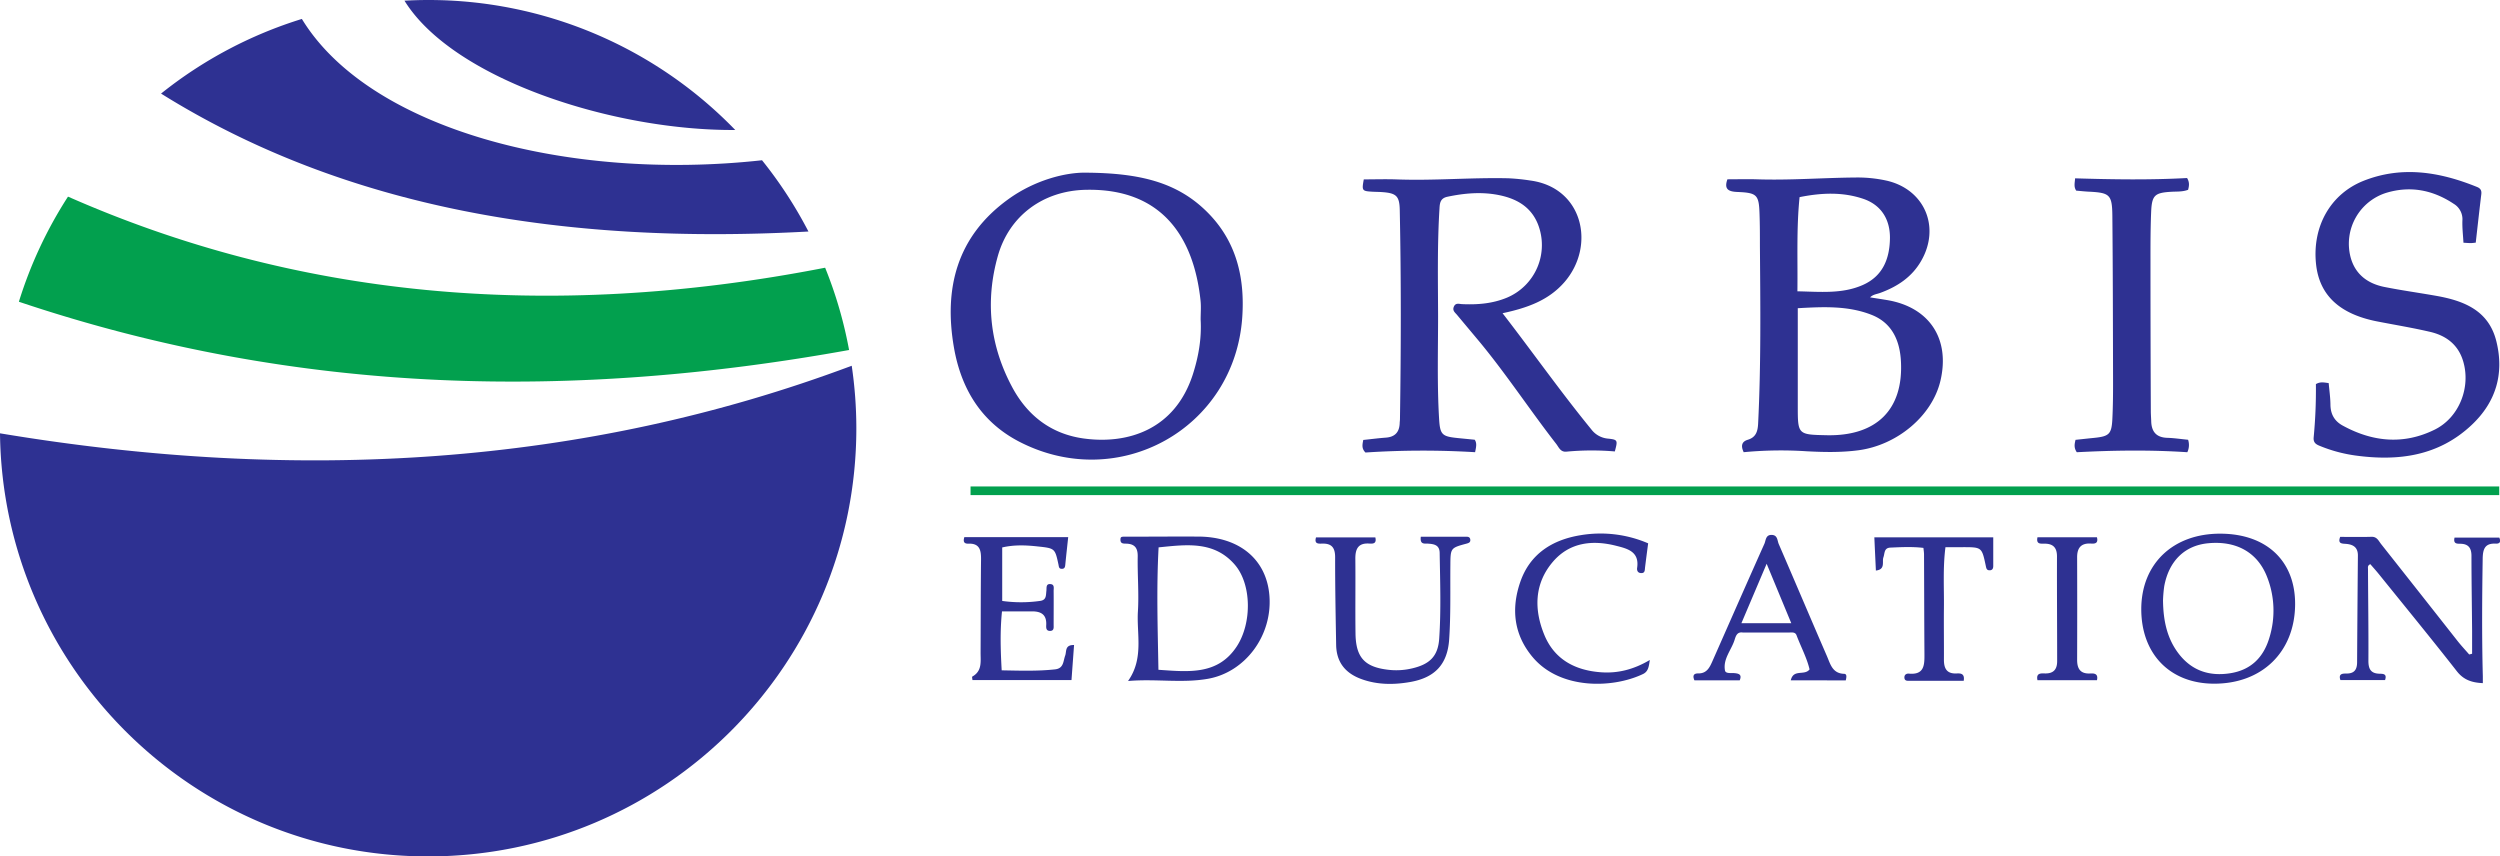 <svg xmlns="http://www.w3.org/2000/svg" viewBox="0 0 1624.91 556.67"><defs><style>.cls-1{fill:#2e3192}.cls-2{fill:#02a04e}</style></defs><g id="Education"><path class="cls-1" d="M1606.78 424.92v-14.83c-.14-16.25-.4-32.51-.42-48.77 0-5-1.86-7.74-7-7.89-2.21-.06-5 .27-4-4h29.1c1 2.34.7 4.05-2.34 3.91-7.27-.35-8.38 3.84-8.47 10-.39 25.42-.58 50.84.1 76.25v4.43c-7-.34-12.37-2-16.83-7.67-16.65-21.28-33.79-42.18-50.76-63.21-1.81-2.24-3.75-4.37-5.53-6.45-1.89.82-1.53 2.12-1.52 3.15.09 19.92.38 39.85.27 59.77 0 5.41 1.73 8.16 7.28 8.29 2.2.05 5 0 3.53 4.13h-29c-1.56-4.46 1.88-4.24 4.09-4.26 5.14 0 6.73-2.79 6.75-7.37q.21-34.69.52-69.39c0-5.37-3.17-7.15-7.82-7.52-2.52-.2-5.44 0-3.7-4.53 6.69 0 13.54.15 20.37-.06 3.56-.11 4.59 2.63 6.2 4.68q24.93 31.51 49.77 63.1c2.37 3 5 5.8 7.51 8.7ZM733.19 442.63c10.38-14.69 5.51-30.38 6.41-45.23.72-11.84-.34-23.78-.13-35.68.1-5.45-1.86-8.14-7.26-8.36-2-.08-4.43.28-3.88-3.53.22-1.07 1.43-1 2.55-1 16 0 32-.15 48-.07 26.83.13 44.5 15 46.21 38.68C827 413.31 809.23 437 785 441.21c-16.86 2.94-33.79-.12-51.81 1.42Zm19.75-7.29c19.62 1.33 38.58 3.56 50.9-15.17 10-15.27 9.65-40.46-1.21-53.08-13.51-15.7-31.58-13.11-49.58-11.32-1.45 26.76-.57 52.73-.11 79.57ZM1439 444.37c-28.53-.08-47.2-19.2-47.25-48.38 0-29.54 20.67-49.28 51.56-49.12 29.94.15 48.56 17.79 48.43 45.88-.15 30.89-21.42 51.7-52.74 51.62Zm-33.11-53.63c.21 13 2.72 24.72 10.59 34.66 8.47 10.68 19.75 14.25 33 12.2 13.42-2.08 21.62-10.16 25.46-22.86a59.69 59.69 0 0 0-1.39-39.69c-6.18-16-20-23.75-38.46-21.94-15.13 1.48-25.42 11.51-28.43 28a85 85 0 0 0-.79 9.63ZM698.1 419.25c-.57 7.75-1.1 15-1.67 22.76h-64.38c0-.67-.41-2.08-.09-2.26 6.52-3.61 5.36-9.81 5.39-15.59.1-20.15.06-40.3.29-60.45.07-5.94-.76-10.63-8.2-10.35-2.94.11-3.52-1.39-2.65-4.24h67.5c-.64 6.07-1.32 12.05-1.9 18-.15 1.55-.5 2.64-2.34 2.6s-1.79-1.42-2.08-2.79c-2.28-10.57-2.31-10.57-13.66-11.78-7.51-.81-15-1.15-22.91.67v34.77a88.64 88.64 0 0 0 24.51 0c4.35-.52 3.85-3.71 4.21-6.6.24-1.86-.5-4.71 2.79-4.34 2.6.29 1.91 2.74 1.92 4.43.07 7.31 0 14.62 0 21.92 0 1.77.41 4.05-2.34 4.07s-2.55-2.31-2.47-4c.29-6.69-3.46-8.76-9.39-8.7-6.35.07-12.7 0-19.37 0-1.32 12.92-.93 25.19-.2 38.32 11.62.2 23.14.63 34.7-.63 5.71-.63 5.24-5.36 6.59-9 .96-2.64-.35-6.99 5.75-6.81ZM855.36 349.29h38.56c1 4.23-1.67 4.15-4 4-7-.44-9 3.32-9 9.68.17 16.25-.11 32.51.11 48.76.21 15.71 6 21.92 21.64 23.64a44.33 44.33 0 0 0 15-.91c11.57-2.67 17-7.86 17.77-19.49 1.24-18.51.59-37.07.29-55.62-.08-5.09-3.55-5.73-7.45-6-2.26-.17-5.48.87-4.81-4.5h29.73c1.27 0 2.25.4 2.43 1.81.23 1.75-.84 2.24-2.35 2.65-10.56 2.84-10.49 2.87-10.59 14.17-.14 16 .3 32.09-.78 48.05-1.09 16.31-9.3 24.92-25.31 27.74-10.63 1.87-21.42 1.9-31.85-1.94s-16.1-11-16.3-22.15c-.33-19-.69-38-.66-57 0-6.06-2.14-9-8.26-8.86-2.47.05-5.47.4-4.17-4.03ZM1163.94 442.19c1.76-7.62 8.87-2.76 12.21-7.11-1.71-7.39-5.61-14.61-8.47-22.18-.83-2.21-3-1.79-4.74-1.79h-29.53a3.85 3.85 0 0 1-.68 0c-3.84-.56-4.57 2.48-5.38 5-2.14 6.56-7.54 12.25-6.18 19.66.41 2.24 4 1.55 6.22 1.75 3.09.29 4.87 1.08 3.36 4.69h-29.42c-1.18-2.66-.86-4.56 2.47-4.51 5.46.08 7.37-3.77 9.16-7.83 11.26-25.48 22.46-51 33.82-76.4 1-2.22.77-5.88 4.72-5.8s3.64 3.65 4.61 5.91c10.52 24.3 20.84 48.69 31.38 73 2.19 5.06 3.53 11.14 11.09 11.38 2.05.07 1.54 2.37 1.09 4.27Zm-32.09-37.14h32.41l-16-38.63ZM1071.24 353.15c-.74 5.61-1.39 10.56-2 15.52-.23 1.74.1 4-2.7 3.81-2.11-.12-2.71-1.74-2.46-3.41 1.6-10.66-6.51-12.51-13.65-14.33-15.35-3.91-30.17-2.28-41 10.27-12.26 14.25-12.48 31.22-5.6 47.81 6.62 15.94 20.16 23 37 24.15 10.91.75 21.13-1.88 31.48-8-.61 4.46-1.06 7.52-4.41 9.12-19.73 9.44-53.84 10.25-71.68-10.92-12.38-14.69-14.1-31.59-8.06-49 6.31-18.21 20.8-27.32 39.15-30.31a78.32 78.32 0 0 1 43.93 5.29ZM1295.54 349.23v18.58c0 1.45-.39 2.78-2.2 2.86-2.19.1-2.33-1.41-2.7-3.13-2.53-11.91-2.57-11.9-15-11.9h-11.16c-1.74 13.5-.84 26.52-1 39.5-.12 11.23.07 22.47 0 33.7 0 5.63 1.84 9.22 8.32 8.88 2.37-.12 5.37-.07 4.54 4.78h-36.06c-1.25 0-2.29-.33-2.46-1.75-.28-2.18 1.28-3.07 2.92-2.92 10.11.93 10.13-5.76 10.08-12.84-.15-21.55-.17-43.09-.27-64.64 0-1.32-.23-2.64-.38-4.24-7.36-.88-14.41-.49-21.44-.19-4.29.18-3.63 3.7-4.6 6.41s1.52 7.83-4.87 8.5c-.34-7.23-.67-14.2-1-21.6ZM1324.3 349.2h38.64c1 3.95-1.29 4.27-3.75 4.1-6.42-.43-9.14 2.63-9.13 8.88q.11 33.35 0 66.7c0 5.66 2 9.15 8.41 8.86 2.29-.1 5.51-.21 4.49 4.35h-38.67c-1.08-4.9 2.56-4.42 5-4.38 5.68.1 7.8-2.93 7.79-8 0-22.69-.18-45.37-.11-68.06 0-5.81-2.6-8.32-8.21-8.29-2.44-.01-5.47.46-4.46-4.16Z"/></g><path class="cls-2" d="M630.82 316.18h993.59v5.62H630.82z" id="Line"/><g id="Orbis"><path class="cls-1" d="M976.61 203.58c19.75 25.55 37.8 51.19 57.66 75.46a15.18 15.18 0 0 0 10.44 6c6.83.71 6.86.91 4.87 8.38a177 177 0 0 0-31.39.13c-3.93.43-5-2.83-6.68-5-16.89-21.68-32-44.72-49.49-65.94-5-6-10-11.94-15-17.94-1.25-1.51-3.16-2.77-2.07-5.32 1.16-2.73 3.42-1.77 5.31-1.68 9.94.46 19.7-.3 29-4.12a37.07 37.07 0 0 0 20.3-47.93c-4.73-11.69-14.51-16.76-26-18.95-10.92-2.07-21.87-1.09-32.74 1.2-4.4.92-5 3.67-5.19 7.45-1.47 23.35-1 46.72-.93 70.09 0 22.22-.67 44.45.65 66.66.62 10.48 1.84 11.6 12.1 12.65 3.65.37 7.29.72 11.06 1.09 1.54 2.26.94 4.69.25 8.1a568.35 568.35 0 0 0-71.26.21c-2.63-2.64-2-5.09-1.43-8.16 4.82-.5 9.73-1.15 14.67-1.51 5.79-.42 8.72-3.41 9-9.15 0-.92.16-1.83.18-2.75.7-45.37.8-90.74-.13-136.11-.19-9.12-2.29-10.95-11.63-11.59-2.06-.14-4.12-.13-6.18-.25-6.73-.4-6.91-.67-5.57-8 7 0 14-.23 21.06 0 24.28.93 48.52-1.28 72.79-.73a133 133 0 0 1 14.33 1.45c34.41 4.56 42.71 42.51 22.2 66.1-10.37 11.89-24.24 16.75-40.18 20.16ZM1215.49 193.28c3.82.61 7.44 1.15 11 1.75 27.54 4.58 41.17 25.23 34.7 52.54-5.41 22.78-28.14 41.82-53.43 45.11-11.21 1.46-22.39 1.23-33.59.63a256.21 256.21 0 0 0-40.83.6c-2.05-4.27-1.17-6.93 2.68-8.09 5.38-1.62 6.45-5.56 6.7-10.52 1.91-38.45 1.47-76.91 1.16-115.38 0-6.87 0-13.74-.24-20.61-.39-12.71-1.54-14-14.37-14.54-5.85-.23-8.82-1.77-6.51-8.23 6.34 0 12.67-.19 19 0 21.53.73 43-1 64.51-1.17a87.46 87.46 0 0 1 19.76 2c24.76 5.52 35.37 30.08 22.7 52.13-6 10.51-15.35 16.68-26.38 20.77-2.25.9-4.87.97-6.86 3.01Zm-47 7v63.5c0 18.71 0 18.71 18.78 19.1 32.32.67 49.94-16.59 48.27-48-.69-13.22-5.56-24.83-18.88-30.16-15.41-6.14-31.66-5.32-48.16-4.4Zm-.25-10.94c14.75.28 29 1.83 42.45-4.08 13-5.72 17.45-16.93 17.7-30.07.25-12.91-6-22.16-17.46-26-13.54-4.55-27.34-3.86-41.27-1.06-2.08 20.39-1.15 40.32-1.41 61.25ZM705.69 112.23c35.25.22 59.55 6.23 79 25.66 19 18.94 24.46 42.65 22.74 68.15C802.58 278.55 727 320.57 662.32 287c-24.66-12.82-37.62-34.44-42.26-60.94-6.77-38.73 1.93-72.51 35.37-96.62 17.5-12.64 37.57-17.44 50.26-17.21Zm74.68 95.49c0-4.12.37-8.28-.06-12.35-4.41-41.51-25.3-73.14-74.78-72-27.38.62-49.59 16.73-57 43.12-8.3 29.5-5.1 58.17 9.35 85.14 9.93 18.54 25.39 30.53 46.72 33.4 28.81 3.87 59.09-6 70.65-41.53 3.75-11.67 5.82-23.5 5.12-35.78ZM1609.14 157.72c-1.13.1-2.22.28-3.32.28-1.36 0-2.71-.13-4.66-.24-.27-4.9-.84-9.63-.69-14.34a11.68 11.68 0 0 0-5.62-10.94c-13.55-9-28.17-11.88-43.85-7.15a34.69 34.69 0 0 0-23.36 41.23c2.84 11.49 11 17.72 22.14 19.95s22.56 3.8 33.83 5.8c18 3.2 34 9.56 38.93 29.51 5.21 21-.19 39.48-16.08 54.42-21.53 20.23-47.65 23.65-75.55 19.82a94.91 94.91 0 0 1-23.12-6.25c-2.52-1-4.26-2.15-4-5.41a326.32 326.32 0 0 0 1.46-34.73c2.79-1.67 5.22-1.1 8.32-.66.4 4.67 1.09 9.38 1.14 14.09.07 6.13 2.65 10.6 7.9 13.48 19.48 10.68 39.62 12.64 59.81 2.69 16-7.88 23.66-27.59 18.51-44.6-3.26-10.79-11.16-16.6-21.55-19-11.34-2.64-22.87-4.52-34.31-6.76-24.5-4.79-37.6-17.1-39.73-37.31-2.55-24.23 9.26-45.6 31.15-54.18 24.91-9.77 49.42-5.66 73.46 4.09 2.26.92 3.11 2.25 2.81 4.72-1.26 10.37-2.4 20.77-3.62 31.49ZM1422.18 285.83a10.84 10.84 0 0 1-.5 8.1c-23.81-1.59-48-1.25-71.83 0-2-2.9-1.49-5.28-.83-8.05 4.06-.43 8.1-.88 12.15-1.28 9.69-1 11.31-2.43 11.79-12.29.42-8.46.47-16.94.45-25.41-.08-35.52-.12-71-.45-106.54-.14-13.92-1.66-15.11-15.49-15.79-2.72-.13-5.43-.45-8-.66-1.63-2.44-1-4.68-.71-8 24.32.73 48.64 1.14 72.76-.2 1.76 2.88 1.3 5.26.67 7.65-3.6 1.39-7.31 1.07-10.94 1.29-10.78.64-12.62 2.22-13.08 13.19-.43 10.3-.44 20.61-.43 30.92q0 49.15.22 98.3c0 2.29.19 4.58.26 6.86.22 6.85 3.49 10.49 10.59 10.66 4.36.14 8.67.8 13.37 1.25Z"/></g><g id="Layer_6" data-name="Layer 6"><path class="cls-1" d="M525.46 150.48a279 279 0 0 0-30.17-46.32C368.48 118.08 239.74 83.72 196.2 12.31a277.63 277.63 0 0 0-91.52 48.52C225 135.9 368.16 159.12 525.46 150.48Z"/><path class="cls-2" d="M551.87 227.49A275.59 275.59 0 0 0 536.31 174c-182.93 35.69-346.18 18.14-492.11-46.2a277 277 0 0 0-31.93 68.32c183.88 61.78 363.04 63.25 539.6 31.37Z"/><path class="cls-1" d="M477.88 84.48A277.42 277.42 0 0 0 278.25 0c-5.15 0-10.25.17-15.36.44 31.67 51.22 136.16 84.63 214.99 84.04ZM0 281.64c1.77 152.19 125.64 275 278.25 275 153.72 0 278.34-124.62 278.34-278.34a279.74 279.74 0 0 0-3-40.57C379.36 303 194.09 314 0 281.64Z"/></g></svg>